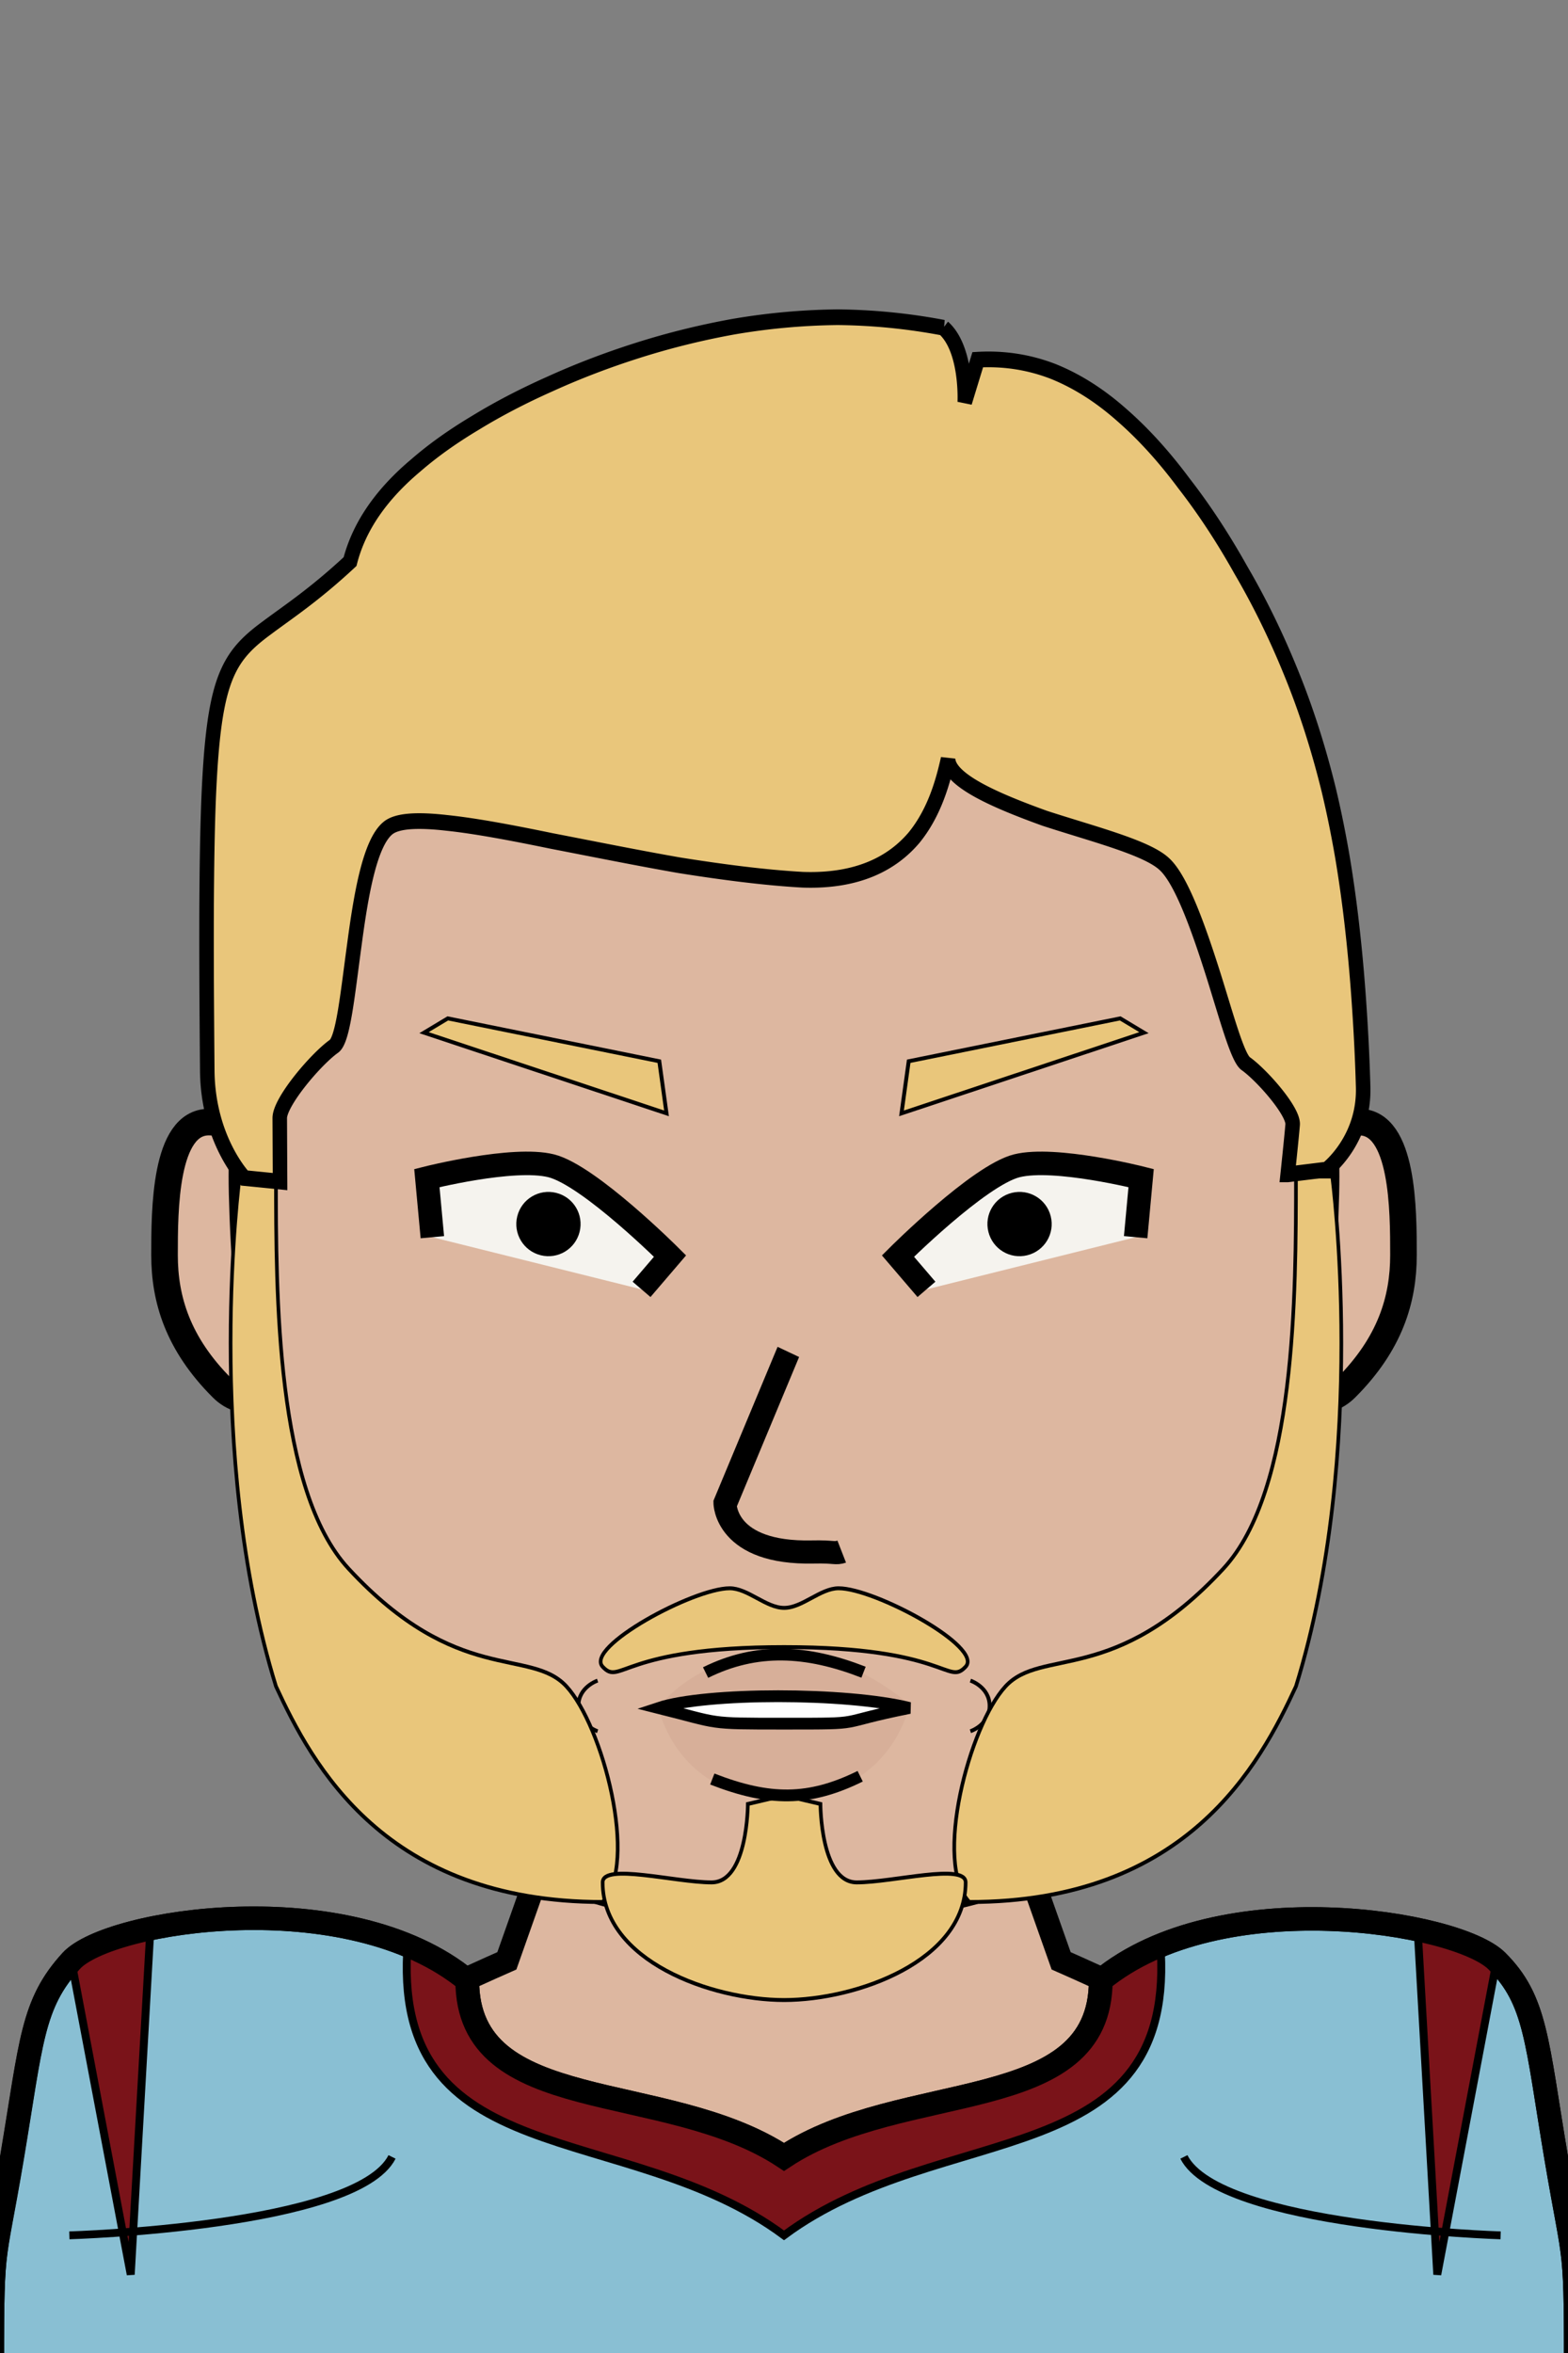 <svg xmlns="http://www.w3.org/2000/svg" version="1.2" baseProfile="tiny" width="100%" height="100%" viewBox="0 0 400 600" preserveAspectRatio="xMinYMin meet">
<rect x="0" y="0" width="400" height="600" fill="#808080" stroke="none"/>
<g transform="scale(1.01 1) translate(-1.98 0)">
<path fill="#ddb7a0" stroke="#000" stroke-width="6" d="M10 600s-10-65 50-65c5 0 25-15 70-35l70-200 70 200c45 20 65 35 70 35 60 0 50 65 50 65" class="body"/>
</g>
<g transform="scale(1.01 1) translate(-1.98 0)">
<path fill="#89bfd3" stroke="#000" stroke-width="6" d="M120 505c0 35 50 25 80 45 30-20 80-10 80-45 30-25 90-15 100-5s10.07 20.41 15 50c5 30 5 20 5 60H0c0-40 0-29.59 5-59.59 4.93-29.59 5-39.38 15-50.41 9.5-10.48 70-20 100 5Z" class="footballPrimary"/><path fill="#7a1319" stroke="#000" stroke-width="2" d="M120 505c0 35 50 25 80 45 30-20 80-10 80-45l15-10c5 60-55 45-95 75-40-30-100-15-95-75z" class="collarSecondary"/><path fill="#7a1319" stroke="#000" stroke-width="2" d="m20 500 15 80 5-88.8-10 3.07zm360 0-15 80-5-88.8 10 3.07z" class="Sparta"/><path fill="none" stroke="#000" stroke-width="6" d="M120 505c0 35 50 25 80 45 30-20 80-10 80-45 30-25 90-15 100-5s10.07 20.41 15 50c5 30 5 20 5 60H0c0-40 0-30 5-60 4.93-29.59 5-38.97 15-50 9.5-10.48 70-20 100 5Z" class="footballStroke"/><path fill="none" stroke="#000" stroke-width="2" d="M19.5 570s72.5-2.11 81.5-20m280 20s-71-2.11-80-20" class="shp3"/>
</g>
<g transform="translate(32 290.6) scale(1.13 1.13) translate(-2.646 -3.958) translate(8.47 -3)">
<path fill="#ddb7a0" stroke="#000" stroke-width="6" d="M43 13S23 3 13 3 3 23 3 33s3 20 13 30 27-10 27-10z"/>
</g>
<g transform="translate(322 290.6) scale(-1.13 1.13) translate(-43.354 -3.958) translate(8.47 -3)">
<path fill="#ddb7a0" stroke="#000" stroke-width="6" d="M43 13S23 3 13 3 3 23 3 33s3 20 13 30 27-10 27-10z"/>
</g>
<g transform="scale(0.926 1) translate(15.983 0)">
<path fill="#ddb7a0" stroke="#000" stroke-width="6" d="M200 100c100 0 150 60 150 200 0 20-5 100-25 130-10 20-45 50-85 55-5 5-15 15-40 15s-35-10-40-15c-35-5-75-35-85-55-20-30-25-110-25-130 0-140 50-200 150-200Z" class="head"/><path fill="rgba(0,0,0,0)" d="M200 410c30 0 50 10 50 10 30 0 90-15 90-120h10c0 20-5 100-25 130-10 20-45 50-85 55-5 5-15 15-40 15s-35-10-40-15c-35-5-75-35-85-55-20-30-25-110-25-130h10c0 105 60 120 90 120 0 0 20-10 50-10" class="faceShave"/><path fill="rgba(0,0,0,0)" d="M60 300H50c0-140 50-200 150-200s150 60 150 200h-10v-10c0-5-10-20-15-25s-5-55-15-65c-40-40-60 0-110 0s-70-40-110 0c-10 10-10 60-15 65s-15 20-15 25z" class="headShave"/>
</g>
<g transform="translate(142.67 417.5) scale(0.49 0.49) translate(7.629 18.214)">
<path fill="none" stroke="#000" stroke-width="2" d="M12.33 4.32s-10 3.29-10 13.18 10 13.18 10 13.18" class="shp0"/>
</g>
<g transform="translate(242.67 417.5) scale(-0.49 0.49) translate(-22.289 18.214)">
<path fill="none" stroke="#000" stroke-width="2" d="M12.33 4.32s-10 3.29-10 13.18 10 13.18 10 13.18" class="shp0"/>
</g>
<g transform="scale(0.926 1) translate(16.023 0)">
<path fill="#e9c67b" fill-rule="evenodd" stroke="#000" d="M60 300H50s-10 70 10 130c10 20 30 55 90 55 10-10 0-45-10-55s-30 0-60-30c-20-20-20-70-20-100Zm261 100c-30 30-50 20-60 30s-20 45-10 55c60 0 80-35 90-55 20-60 10-130 10-130h-10c0 30 0 80-20 100Z" class="shp0"/><path fill="#e9c67b" stroke="#000" d="m200 457.82 10 2.18s0 20 10 20 30-5 30 0c0 20-30 30-50 30s-50-10-50-30c0-5 20 0 30 0s10-20 10-20zM150 425c-5-5 25-20 35-20 5 0 10 5 15 5s10-5 15-5c10 0 40 15 35 20s-5-5-50-5-45 10-50 5Z" class="shp0"/>
</g>
<g transform="translate(102.5 287.5) rotate(14 37.5 22.5)">
<path d="M10 35 5 20s15-10 30-10 35 15 35 15l-5 10z" style="fill:#f5f3ee"/><path d="M37.93 32.78c-4.53 0-8.2-3.66-8.2-8.2 0-4.53 3.67-8.19 8.2-8.19s8.19 3.66 8.19 8.19c0 4.54-3.66 8.2-8.19 8.2" style="fill:#000"/><path d="M10 35 5 20.72S25 10 35 10s35 15 35 15l-5 10" style="fill:none;stroke:#000;stroke-width:6"/>
</g>
<g transform="translate(222.5 287.5) rotate(-14 37.5 22.5) scale(-1 1) translate(-75 0)">
<path d="M10 35 5 20s15-10 30-10 35 15 35 15l-5 10z" style="fill:#f5f3ee"/><path d="M37.93 32.78c-4.53 0-8.2-3.66-8.2-8.2 0-4.53 3.67-8.19 8.2-8.19s8.19 3.66 8.19 8.19c0 4.54-3.66 8.2-8.19 8.2" style="fill:#000"/><path d="M10 35 5 20.72S25 10 35 10s35 15 35 15l-5 10" style="fill:none;stroke:#000;stroke-width:6"/>
</g>
<g transform="translate(-127.5 -8.775) rotate(14 267.5 278.775)">
<path fill="#e9c67b" stroke="#000" d="m235 280 65 5-5-12.45-55 2.45z"/>
</g>
<g transform="translate(-7.5 -8.775) rotate(-14 267.5 278.775) scale(-1 1) translate(-535 0)">
<path fill="#e9c67b" stroke="#000" d="m235 280 65 5-5-12.45-55 2.45z"/>
</g>
<g transform="translate(0 51.521)">
<path d="M168 384s9-13.77 32-14.03c17.4-.2 32 13.2 32 13.2s-4.29 23.24-32 23.81c-27.29.56-32-22.98-32-22.98" style="opacity:.05;mix-blend-mode:multiply;fill:#501414"/><path d="M168 384c12-4 48-4 64 0-20 4-10 4-32 4-20 0-16 0-32-4" style="fill:#fff"/><path d="M168 384c12-4 48-4 64 0-20 4-10 4-32 4-20 0-16 0-32-4Zm13.71 18.12c14.52 5.66 24.72 5.71 37.72-.71m.86-26.53c-14.52-5.66-27.29-6.34-40.29.09" style="fill:none;stroke:#000;stroke-width:3"/>
</g>
<g transform="translate(168.192 347.311) scale(-1.18 1.18) translate(-58.764 -3.461)">
<path fill="#ddb7a0" stroke="#000" stroke-width="5" d="m28 1 16.043 32.815s.75 10.848-18.228 10.417c-4.731-.107-4.624.436-6.246-.08" class="nose" transform="matrix(1 0 -.072 1 2.942 .274)"/>
</g>
<g transform="scale(-1 1) translate(-400.439 0) scale(0.926 1) translate(16 0)">
<path fill="#e9c67b" stroke="#000" stroke-width="4" d="m61.7 299.46-10.79-1.23s-10.55-7.47-9.99-21.33c.2-6.62.55-13.25 1.03-19.82.48-6.75 1.1-13.35 1.87-19.76.77-6.5 1.71-12.75 2.79-18.74q1.68-9.06 3.81-17.28c2.95-11.1 6.5-21.14 10.55-30.24 4.14-9.39 8.72-17.95 13.64-25.73 4.93-8.16 10.17-15.52 15.66-22.06 5.47-6.82 11.21-12.68 17.19-17.5 5.99-4.91 12.29-8.62 18.85-11.06 6.62-2.37 13.57-3.37 20.77-2.99l3.58 10.85s-.75-13.55 5.88-19a177 177 0 0 1 29.09-2.68c9.7.09 19.24.91 28.5 2.37 9.29 1.54 18.27 3.62 26.81 6.14 8.53 2.51 16.59 5.39 24.08 8.55 7.45 3.07 14.32 6.39 20.5 9.9 6.15 3.4 11.62 7 16.32 10.78 9.32 7.24 15.62 15.38 18.16 24.57 9.94 8.58 17.34 13.01 22.88 16.87 5.51 3.74 9.18 7.07 11.66 13.24 2.47 6.14 3.76 15.25 4.44 30.69.33 7.78.49 17.19.55 28.61.02 5.72.01 11.94-.02 18.7-.04 6.74-.1 14-.17 21.81-.22 17.63-10.22 27.27-10.22 27.27l-9.83.91.08-16.17c.03-4.17-9.91-15.03-14.94-18.34-2.52-1.66-3.75-13.28-5.58-25.67-1.82-12.71-4.24-26.18-9.3-29.97-2.53-1.93-8.29-2.15-16.16-1.32-7.91.76-17.95 2.52-29.02 4.63-11.09 1.98-23.17 4.25-35.09 6.18-11.91 1.75-23.62 3.16-33.98 3.69-15.47.5-24.85-4.38-30.68-10.75-5.77-6.56-8.03-14.6-9.36-20.07-.19 5.46-12.88 10.55-26.66 15.16-13.56 4.08-28.05 7.46-32.89 11.64-4.8 4.01-9.64 16.87-13.62 28.51-3.71 10.96-6.61 20.92-8.83 22.4-4.44 2.92-13.2 12.13-12.93 15.54.29 3.31 1.37 12.7 1.37 12.7Z"/>
</g>
</svg>